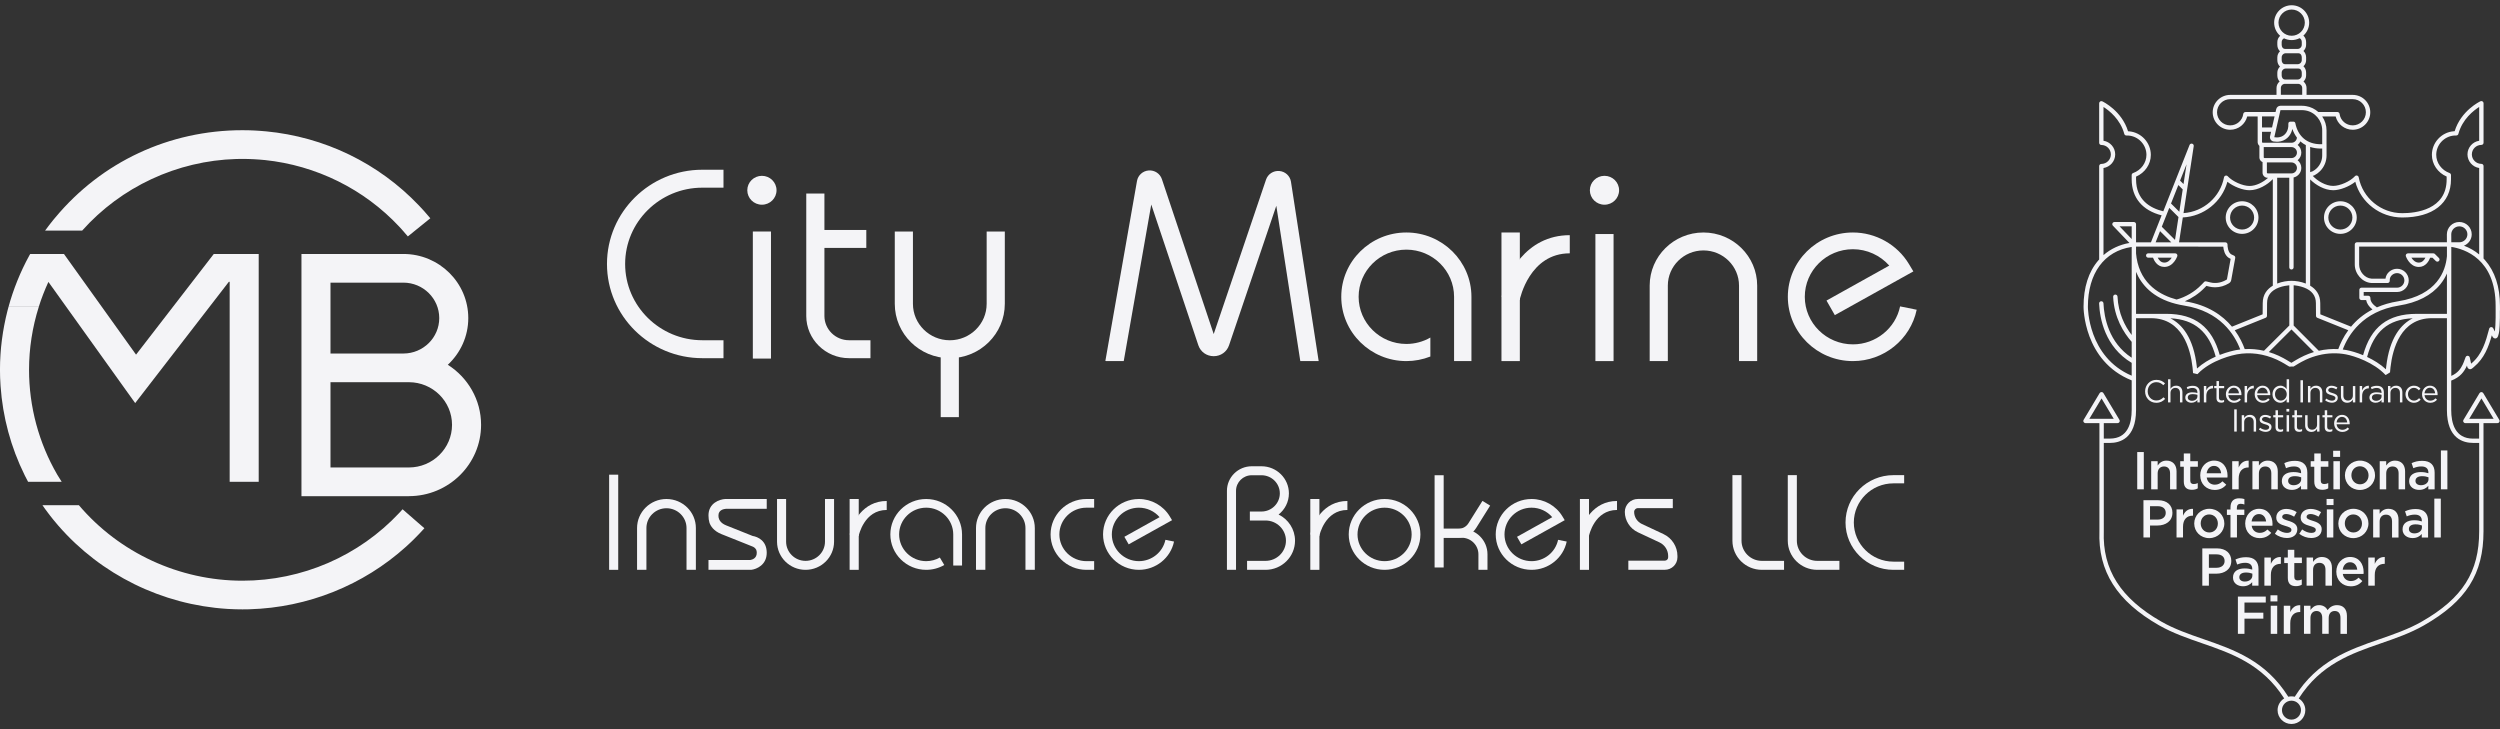 <svg width="240" height="70" viewBox="0 0 240 70" fill="none" xmlns="http://www.w3.org/2000/svg">
<rect x="0" y="0" width="240" height="70" fill="#333333" stroke="none"/>
<g clip-path="url(#clip0_3013_27)">
<path d="M73.144 19.652C73.918 19.652 74.547 19.031 74.547 18.265C74.547 17.5 73.918 16.879 73.144 16.879C72.368 16.879 71.74 17.5 71.74 18.265C71.74 19.031 72.368 19.652 73.144 19.652Z" fill="#F4F4F7"/>
<path d="M154.03 19.652C154.805 19.652 155.433 19.031 155.433 18.265C155.433 17.5 154.805 16.879 154.03 16.879C153.255 16.879 152.627 17.5 152.627 18.265C152.627 19.031 153.255 19.652 154.03 19.652Z" fill="#F4F4F7"/>
<path d="M145.904 22.319H144.141V34.665H145.904V22.319Z" fill="#F4F4F7"/>
<path d="M145.888 28.814L144.157 28.476C144.562 26.436 146.452 22.576 150.698 22.576V24.319C146.848 24.319 145.924 28.63 145.886 28.814H145.888Z" fill="#F4F4F7"/>
<path d="M69.455 34.385H67.425C62.376 34.385 58.27 30.328 58.27 25.34C58.27 20.351 62.376 16.294 67.425 16.294H69.455V18.016H67.425C63.339 18.016 60.013 21.302 60.013 25.34C60.013 29.377 63.339 32.663 67.425 32.663H69.455V34.385Z" fill="#F4F4F7"/>
<path d="M74.014 22.225H72.272V34.423H74.014V22.225Z" fill="#F4F4F7"/>
<path d="M154.902 22.467H153.159V34.665H154.902V22.467Z" fill="#F4F4F7"/>
<path d="M83.564 34.385H81.506C79.243 34.385 77.401 32.565 77.401 30.33V18.581H79.144V30.33C79.144 31.616 80.204 32.663 81.506 32.663H83.564V34.385Z" fill="#F4F4F7"/>
<path d="M83.165 22.077H78.273V23.799H83.165V22.077Z" fill="#F4F4F7"/>
<path d="M91.179 34.385C88.267 34.385 85.899 32.046 85.899 29.169V22.225H87.642V29.169C87.642 31.097 89.23 32.665 91.181 32.665C93.132 32.665 94.719 31.097 94.719 29.169V22.225H96.462V29.169C96.462 32.046 94.093 34.385 91.183 34.385H91.179Z" fill="#F4F4F7"/>
<path d="M92.051 33.524H90.308V40.045H92.051V33.524Z" fill="#F4F4F7"/>
<path d="M168.689 34.665H166.946V27.417C166.946 25.555 165.414 24.041 163.529 24.041C161.645 24.041 160.112 25.555 160.112 27.417V34.665H158.369V27.417C158.369 24.606 160.684 22.319 163.529 22.319C166.374 22.319 168.689 24.606 168.689 27.417V34.665Z" fill="#F4F4F7"/>
<path d="M177.88 34.665C174.434 34.665 171.632 31.896 171.632 28.492C171.632 25.088 174.434 22.319 177.88 22.319C180.076 22.319 182.136 23.48 183.258 25.347L183.683 26.055L176.143 30.254L175.344 28.854L181.37 25.497C180.5 24.512 179.224 23.925 177.882 23.925C175.334 23.925 173.26 25.973 173.26 28.492C173.26 31.011 175.332 33.059 177.882 33.059C180.068 33.059 181.972 31.526 182.409 29.413L184.002 29.735C183.41 32.591 180.836 34.665 177.882 34.665H177.88Z" fill="#F4F4F7"/>
<path d="M105.038 54.704H104.298C102.399 54.704 100.856 53.178 100.856 51.304C100.856 49.43 102.401 47.904 104.298 47.904H105.038V48.737H104.298C102.864 48.737 101.7 49.888 101.7 51.304C101.7 52.721 102.866 53.871 104.298 53.871H105.038V54.704Z" fill="#F4F4F7"/>
<path d="M182.799 54.704H181.77C179.232 54.704 177.17 52.664 177.17 50.159C177.17 47.654 179.234 45.614 181.77 45.614H182.799V46.402H181.77C179.673 46.402 177.967 48.088 177.967 50.159C177.967 52.231 179.673 53.917 181.77 53.917H182.799V54.704Z" fill="#F4F4F7"/>
<path d="M88.914 54.704C87.015 54.704 85.473 53.178 85.473 51.304C85.473 49.43 87.017 47.904 88.914 47.904C90.811 47.904 92.356 49.43 92.356 51.304V54.289H91.512V51.304C91.512 49.888 90.346 48.737 88.914 48.737C87.483 48.737 86.316 49.888 86.316 51.304C86.316 52.721 87.483 53.871 88.914 53.871C89.375 53.871 89.828 53.749 90.224 53.522L90.651 54.241C90.125 54.544 89.527 54.704 88.914 54.704Z" fill="#F4F4F7"/>
<path d="M126.663 47.904H125.789V54.704H126.663V47.904Z" fill="#F4F4F7"/>
<path d="M126.652 51.472L125.795 51.304C126.015 50.193 127.042 48.094 129.35 48.094V48.957C127.188 48.957 126.67 51.368 126.65 51.472H126.652Z" fill="#F4F4F7"/>
<path d="M152.544 47.904H151.671V54.704H152.544V47.904Z" fill="#F4F4F7"/>
<path d="M152.536 51.472L151.679 51.304C151.899 50.193 152.926 48.094 155.233 48.094V48.957C153.072 48.957 152.554 51.368 152.534 51.472H152.536Z" fill="#F4F4F7"/>
<path d="M82.438 47.904H81.564V54.704H82.438V47.904Z" fill="#F4F4F7"/>
<path d="M82.428 51.472L81.57 51.304C81.791 50.193 82.818 48.094 85.125 48.094V48.957C82.963 48.957 82.448 51.368 82.426 51.472H82.428Z" fill="#F4F4F7"/>
<path d="M66.804 54.704H65.906V50.693C65.906 49.644 65.042 48.791 63.981 48.791C62.919 48.791 62.056 49.644 62.056 50.693V54.704H61.158V50.693C61.158 49.154 62.424 47.904 63.981 47.904C65.538 47.904 66.804 49.154 66.804 50.693V54.704Z" fill="#F4F4F7"/>
<path d="M99.342 54.704H98.444V50.693C98.444 49.644 97.581 48.791 96.519 48.791C95.457 48.791 94.594 49.644 94.594 50.693V54.704H93.696V50.693C93.696 49.154 94.962 47.904 96.519 47.904C98.076 47.904 99.342 49.154 99.342 50.693V54.704Z" fill="#F4F4F7"/>
<path d="M77.332 54.704C75.822 54.704 74.595 53.492 74.595 51.999V47.904H75.466V51.999C75.466 53.016 76.303 53.843 77.332 53.843C78.362 53.843 79.199 53.016 79.199 51.999V47.904H80.07V51.999C80.07 53.492 78.843 54.704 77.332 54.704Z" fill="#F4F4F7"/>
<path d="M109.334 54.704C107.435 54.704 105.893 53.178 105.893 51.304C105.893 49.43 107.437 47.904 109.334 47.904C110.543 47.904 111.679 48.543 112.296 49.572L112.517 49.938L108.353 52.257L107.939 51.532L111.32 49.648C110.83 49.077 110.102 48.737 109.334 48.737C107.9 48.737 106.736 49.888 106.736 51.304C106.736 52.721 107.902 53.871 109.334 53.871C110.563 53.871 111.633 53.01 111.88 51.822L112.707 51.989C112.381 53.563 110.962 54.704 109.334 54.704Z" fill="#F4F4F7"/>
<path d="M147.03 54.704C145.132 54.704 143.589 53.178 143.589 51.304C143.589 49.43 145.134 47.904 147.03 47.904C148.239 47.904 149.376 48.543 149.992 49.572L150.213 49.938L146.05 52.257L145.635 51.532L149.016 49.648C148.527 49.077 147.799 48.737 147.03 48.737C145.597 48.737 144.432 49.888 144.432 51.304C144.432 52.721 145.599 53.871 147.03 53.871C148.26 53.871 149.329 53.01 149.576 51.822L150.403 51.989C150.077 53.563 148.658 54.704 147.03 54.704Z" fill="#F4F4F7"/>
<path d="M59.349 45.569H58.477V54.704H59.349V45.569Z" fill="#F4F4F7"/>
<path d="M159.823 54.704H156.321V53.823H159.823C159.999 53.823 160.143 53.681 160.143 53.508V53.37C160.143 52.818 159.817 52.309 159.312 52.071L157.239 51.1C156.477 50.743 155.983 49.974 155.983 49.141C155.983 48.457 156.546 47.9 157.239 47.9H160.589V48.781H157.239C157.039 48.781 156.877 48.943 156.877 49.139C156.877 49.634 157.17 50.089 157.621 50.301L159.694 51.272C160.509 51.654 161.034 52.475 161.034 53.366V53.504C161.034 54.165 160.49 54.7 159.823 54.7V54.704Z" fill="#F4F4F7"/>
<path d="M132.919 54.704C131.02 54.704 129.478 53.178 129.478 51.304C129.478 49.43 131.022 47.904 132.919 47.904C134.816 47.904 136.36 49.43 136.36 51.304C136.36 53.178 134.816 54.704 132.919 54.704ZM132.919 48.737C131.485 48.737 130.321 49.89 130.321 51.304C130.321 52.718 131.487 53.871 132.919 53.871C134.351 53.871 135.517 52.721 135.517 51.304C135.517 49.888 134.351 48.737 132.919 48.737Z" fill="#F4F4F7"/>
<path d="M138.592 45.623H137.721V54.478H138.592V45.623Z" fill="#F4F4F7"/>
<path d="M142.8 54.704H141.928V53.212C141.928 52.335 141.206 51.622 140.319 51.622H138.155V50.761H140.319C141.686 50.761 142.798 51.859 142.798 53.21V54.702L142.8 54.704Z" fill="#F4F4F7"/>
<path d="M140.01 51.624H137.996V50.763H140.01C140.404 50.763 140.762 50.565 140.97 50.233L142.315 48.086L143.055 48.539L141.71 50.687C141.342 51.272 140.708 51.624 140.01 51.624Z" fill="#F4F4F7"/>
<path d="M176.583 54.704H174.456C172.895 54.704 171.627 53.45 171.627 51.909V45.614H172.498V51.909C172.498 52.976 173.376 53.843 174.456 53.843H176.583V54.704Z" fill="#F4F4F7"/>
<path d="M171.269 54.704H169.142C167.581 54.704 166.313 53.45 166.313 51.909V45.614H167.185V51.909C167.185 52.976 168.062 53.843 169.142 53.843H171.269V54.704Z" fill="#F4F4F7"/>
<path d="M122.744 49.396C123.347 48.919 123.735 48.186 123.735 47.364C123.735 45.93 122.554 44.761 121.1 44.761H120.172C118.856 44.761 117.786 45.818 117.786 47.119V54.704H118.658V47.119C118.658 46.294 119.337 45.623 120.172 45.623H121.1C122.073 45.623 122.863 46.404 122.863 47.364C122.863 48.325 122.073 49.107 121.1 49.107H119.986V49.968H121.49C122.572 49.968 123.452 50.837 123.452 51.905C123.452 52.974 122.572 53.843 121.49 53.843H119.719V54.704H121.49C123.053 54.704 124.323 53.448 124.323 51.905C124.323 50.807 123.68 49.854 122.746 49.396H122.744Z" fill="#F4F4F7"/>
<path d="M72.26 51.454L69.708 50.435C69.15 50.213 69.015 49.858 68.982 49.664C68.976 49.606 68.972 49.546 68.972 49.476C68.972 48.945 69.508 48.861 69.682 48.847H73.606V47.902H69.641C69.079 47.93 68.014 48.295 68.014 49.476C68.014 49.744 68.048 49.974 68.105 50.171C68.216 50.493 68.505 50.974 69.261 51.276L71.7 52.249L72.304 52.493C72.304 52.493 72.496 52.581 72.596 52.774C72.628 52.856 72.65 52.95 72.65 53.07C72.65 53.609 72.203 53.731 72.039 53.757H68.014V54.702H72.124C72.636 54.642 73.606 54.231 73.606 53.07C73.606 51.909 72.761 51.538 72.258 51.452L72.26 51.454Z" fill="#F4F4F7"/>
<path d="M107.878 34.665L110.521 19.634L115.038 33.139C115.253 33.778 115.831 34.191 116.51 34.194C116.51 34.194 116.512 34.194 116.514 34.194C117.194 34.194 117.772 33.782 117.988 33.145L122.526 19.754L124.829 34.665H126.592L123.933 17.448C123.846 16.889 123.387 16.465 122.817 16.416C122.247 16.368 121.721 16.707 121.539 17.245L116.516 32.07L111.542 17.199C111.364 16.665 110.845 16.324 110.278 16.364C109.712 16.406 109.249 16.819 109.152 17.372L106.115 34.649L106.208 34.665H107.88H107.878Z" fill="#F4F4F7"/>
<path d="M135.01 22.319C131.564 22.319 128.762 25.088 128.762 28.492C128.762 31.896 131.564 34.665 135.01 34.665C135.802 34.665 136.585 34.513 137.315 34.227V32.405C136.619 32.807 135.822 33.019 135.01 33.019C132.484 33.019 130.428 30.989 130.428 28.492C130.428 25.995 132.482 23.965 135.01 23.965C137.537 23.965 139.591 25.995 139.591 28.492V34.665H141.258V28.492C141.258 25.088 138.455 22.319 135.01 22.319Z" fill="#F4F4F7"/>
<path d="M39.255 47.632H28.94V24.381H38.725C42.16 24.381 44.955 27.142 44.955 30.536C44.955 32.302 44.198 33.896 42.989 35.019C44.91 36.237 46.184 38.367 46.184 40.784C46.184 44.56 43.074 47.63 39.255 47.63V47.632ZM31.727 44.877H39.252C41.537 44.877 43.395 43.041 43.395 40.784C43.395 38.527 41.537 36.691 39.252 36.691H31.727V44.877ZM31.727 33.938H38.725C40.623 33.938 42.168 32.411 42.168 30.536C42.168 28.66 40.623 27.134 38.725 27.134H31.727V33.936V33.938Z" fill="#F4F4F7"/>
<path d="M0.013 34.757C0.017 34.635 0.025 34.511 0.031 34.389C0.025 34.511 0.017 34.633 0.013 34.757Z" fill="#F4F4F7"/>
<path d="M0 35.5C0 35.25 0.004 35.003 0.012 34.757C0.004 35.005 0 35.252 0 35.5Z" fill="#F4F4F7"/>
<path d="M20.523 24.381L13.06 34.046L6.139 24.381H2.896L2.807 24.542C1.954 26.097 1.288 27.749 0.819 29.457H3.721C3.978 28.642 4.287 27.841 4.647 27.064L12.977 38.696L21.967 27.056H22.048V46.254H24.836V24.381H20.528H20.523Z" fill="#F4F4F7"/>
<path d="M0.018 36.367C0.024 36.555 0.034 36.741 0.047 36.928C0.049 36.974 0.053 37.018 0.055 37.064C0.259 40.033 1.043 42.938 2.36 45.601C2.37 45.621 2.38 45.643 2.39 45.663C2.483 45.848 2.578 46.032 2.677 46.216C2.685 46.23 2.691 46.244 2.699 46.256H5.924C5.662 45.844 5.498 45.571 5.498 45.571C3.725 42.522 2.788 39.04 2.788 35.502C2.788 33.448 3.108 31.407 3.723 29.459H0.819C0.787 29.579 0.752 29.697 0.722 29.817C0.718 29.832 0.714 29.848 0.71 29.864C0.655 30.08 0.603 30.296 0.554 30.514C0.55 30.53 0.546 30.546 0.544 30.562C0.495 30.777 0.451 30.991 0.411 31.209C0.406 31.231 0.402 31.253 0.398 31.275C0.358 31.485 0.322 31.696 0.287 31.906C0.281 31.938 0.277 31.972 0.273 32.004C0.243 32.204 0.212 32.406 0.186 32.607C0.18 32.657 0.174 32.707 0.168 32.757C0.146 32.943 0.123 33.129 0.105 33.315C0.097 33.39 0.093 33.468 0.085 33.544C0.071 33.706 0.057 33.868 0.047 34.03C0.038 34.15 0.034 34.271 0.028 34.391C0.022 34.513 0.014 34.637 0.01 34.759C0.002 35.007 -0.002 35.254 -0.002 35.502C-0.002 35.734 0.002 35.965 0.01 36.197C0.01 36.255 0.014 36.311 0.016 36.369L0.018 36.367Z" fill="#F4F4F7"/>
<path d="M38.65 48.889C38.547 49.005 38.442 49.119 38.337 49.23C34.46 53.378 28.999 55.747 23.279 55.747C17.209 55.747 11.45 53.064 7.574 48.501H4.076C4.123 48.567 4.169 48.633 4.216 48.699V48.701C4.248 48.747 4.28 48.793 4.313 48.839C4.321 48.851 4.331 48.863 4.341 48.877C4.345 48.881 4.347 48.887 4.351 48.891L4.367 48.913C4.474 49.059 4.582 49.203 4.691 49.346C4.729 49.396 4.768 49.444 4.804 49.494C4.901 49.62 5 49.744 5.099 49.866C5.138 49.912 5.176 49.96 5.215 50.006C5.332 50.15 5.451 50.291 5.572 50.431C5.589 50.451 5.605 50.471 5.623 50.489C9.707 55.176 15.561 58.062 21.819 58.454C21.851 58.456 21.886 58.458 21.918 58.46C22.102 58.47 22.286 58.478 22.47 58.484C22.517 58.484 22.565 58.488 22.612 58.49C22.834 58.496 23.056 58.5 23.279 58.5C23.485 58.5 23.693 58.498 23.9 58.492C23.92 58.492 23.938 58.492 23.956 58.49C29.549 58.328 34.881 56.181 38.986 52.475C39.002 52.461 39.018 52.445 39.034 52.431C39.161 52.317 39.287 52.199 39.41 52.081C39.453 52.041 39.495 51.999 39.538 51.959C39.604 51.895 39.669 51.83 39.736 51.766C40.08 51.426 40.417 51.074 40.741 50.713L38.65 48.891V48.889Z" fill="#F4F4F7"/>
<path d="M40.739 20.291C40.709 20.257 40.678 20.223 40.648 20.191C40.525 20.053 40.399 19.92 40.272 19.786C40.254 19.768 40.237 19.75 40.219 19.73C36.343 15.656 31.143 13.141 25.529 12.608C25.526 12.608 25.519 12.608 25.515 12.608C25.356 12.592 25.196 12.58 25.036 12.568C24.998 12.566 24.959 12.562 24.923 12.56C24.779 12.55 24.634 12.54 24.49 12.532C24.448 12.53 24.405 12.528 24.361 12.526C24.211 12.52 24.062 12.512 23.912 12.508C23.908 12.508 23.904 12.508 23.9 12.508C23.694 12.502 23.487 12.5 23.279 12.5C23.279 12.5 23.275 12.5 23.273 12.5C16.241 12.502 9.754 15.545 5.314 20.877C5.281 20.916 5.247 20.954 5.215 20.994C5.211 20.998 5.207 21.004 5.203 21.008C5.178 21.036 5.156 21.066 5.132 21.094C5.122 21.108 5.11 21.12 5.099 21.134C5 21.256 4.901 21.38 4.804 21.506C4.79 21.526 4.774 21.544 4.76 21.564C4.756 21.57 4.75 21.576 4.746 21.582C4.727 21.606 4.709 21.63 4.691 21.652C4.582 21.796 4.475 21.939 4.368 22.085L4.351 22.107C4.347 22.111 4.345 22.117 4.341 22.121C4.337 22.127 4.333 22.131 4.329 22.137H7.888C11.628 17.942 16.997 15.427 22.689 15.263C22.697 15.263 22.707 15.263 22.715 15.263C22.903 15.257 23.091 15.255 23.279 15.255C23.467 15.255 23.647 15.257 23.831 15.263C23.926 15.265 24.023 15.271 24.118 15.275C24.203 15.279 24.288 15.281 24.371 15.285C24.506 15.293 24.64 15.301 24.775 15.311C24.816 15.313 24.858 15.317 24.899 15.319C25.064 15.331 25.228 15.347 25.394 15.363C25.4 15.363 25.406 15.363 25.412 15.363C30.342 15.874 34.946 18.142 38.335 21.767C38.406 21.843 38.474 21.919 38.545 21.995C38.751 22.223 38.956 22.457 39.154 22.697L41.311 20.954C41.123 20.729 40.931 20.507 40.737 20.289L40.739 20.291Z" fill="#F4F4F7"/>
</g>
<g clip-path="url(#clip1_3013_27)">
<path d="M206.228 24.738H206.688C206.798 25.031 207.102 25.625 207.779 25.625C208.652 25.625 209.006 24.639 209.02 24.597C209.042 24.534 209.032 24.464 208.993 24.409C208.954 24.353 208.89 24.321 208.822 24.321H206.228C206.112 24.321 206.02 24.413 206.02 24.529C206.02 24.644 206.112 24.737 206.228 24.737V24.738ZM208.486 24.738C208.352 24.951 208.119 25.209 207.779 25.209C207.44 25.209 207.246 24.947 207.142 24.738H208.487H208.486Z" fill="#F4F4F7"/>
<path d="M215.241 22.452C216.108 22.452 216.814 21.75 216.814 20.886C216.814 20.021 216.109 19.32 215.241 19.32C214.373 19.32 213.668 20.021 213.668 20.886C213.668 21.75 214.373 22.452 215.241 22.452ZM215.241 19.736C215.878 19.736 216.396 20.252 216.396 20.887C216.396 21.521 215.878 22.037 215.241 22.037C214.603 22.037 214.086 21.521 214.086 20.887C214.086 20.252 214.603 19.736 215.241 19.736Z" fill="#F4F4F7"/>
<path d="M233.752 24.384C233.712 24.344 233.66 24.323 233.608 24.323H233.605H231.16C231.092 24.323 231.029 24.356 230.99 24.411C230.951 24.466 230.94 24.536 230.963 24.6C230.978 24.642 231.331 25.628 232.204 25.628C232.881 25.628 233.185 25.034 233.295 24.741H233.52L233.84 25.059C233.881 25.1 233.934 25.12 233.987 25.12C234.04 25.12 234.094 25.1 234.134 25.059C234.175 25.018 234.196 24.965 234.196 24.912C234.196 24.86 234.175 24.805 234.134 24.766L233.753 24.386L233.752 24.384ZM232.202 25.209C231.862 25.209 231.629 24.951 231.495 24.738H232.84C232.736 24.948 232.538 25.209 232.203 25.209H232.202Z" fill="#F4F4F7"/>
<path d="M224.675 22.452C225.542 22.452 226.248 21.75 226.248 20.886C226.248 20.021 225.543 19.32 224.675 19.32C223.807 19.32 223.103 20.021 223.103 20.886C223.103 21.75 223.807 22.452 224.675 22.452ZM224.675 19.736C225.313 19.736 225.831 20.252 225.831 20.887C225.831 21.521 225.313 22.037 224.675 22.037C224.038 22.037 223.52 21.521 223.52 20.887C223.52 20.252 224.038 19.736 224.675 19.736Z" fill="#F4F4F7"/>
<path d="M239.999 29.795C239.999 29.649 239.997 29.505 239.997 29.363C239.997 29.362 239.997 29.361 239.997 29.36C239.997 27.529 239.511 26.05 238.555 24.964C238.511 24.915 238.466 24.867 238.421 24.819V15.938C238.421 15.823 238.328 15.73 238.212 15.73C237.709 15.73 237.298 15.322 237.298 14.821C237.298 14.319 237.709 13.911 238.212 13.911C238.328 13.911 238.421 13.818 238.421 13.703V9.908C238.421 9.837 238.385 9.77 238.323 9.733C238.263 9.694 238.187 9.689 238.122 9.721C238.044 9.758 236.253 10.626 235.647 12.596C235.613 12.596 235.582 12.598 235.556 12.601C234.381 12.695 233.461 13.691 233.461 14.866C233.461 15.764 234.025 16.584 234.878 16.949V17.216C234.878 20.148 231.9 20.465 230.619 20.465C228.573 20.465 226.815 19.016 226.434 17.017C226.42 16.94 226.362 16.877 226.286 16.856C226.21 16.834 226.128 16.857 226.075 16.916C225.621 17.412 224.645 17.847 223.985 17.847C223.273 17.847 222.489 17.382 222.025 16.887C222.115 16.856 222.183 16.826 222.196 16.82C222.2 16.818 222.203 16.816 222.207 16.815C222.394 16.715 222.566 16.588 222.716 16.439C223.124 16.032 223.349 15.495 223.349 14.925V13.867C223.349 13.867 223.348 13.855 223.347 13.851V12.525C223.347 12.525 223.347 12.516 223.347 12.513C223.347 12.037 223.199 11.572 222.93 11.18H224.224C224.404 11.919 225.079 12.457 225.863 12.457C226.79 12.457 227.545 11.706 227.545 10.783C227.545 9.86 226.79 9.109 225.863 9.109C225.862 9.109 225.861 9.109 225.859 9.109H221.43V8.449C221.43 8.199 221.315 7.975 221.136 7.826C221.291 7.678 221.387 7.472 221.387 7.242V6.98C221.387 6.726 221.29 6.509 221.131 6.362C221.288 6.214 221.387 6.005 221.387 5.773V5.511C221.387 5.258 221.29 5.04 221.131 4.893C221.288 4.746 221.387 4.536 221.387 4.304V4.042C221.387 3.786 221.287 3.565 221.125 3.419C221.466 3.112 221.681 2.671 221.681 2.178C221.681 1.255 220.926 0.504 219.999 0.504C219.072 0.504 218.318 1.255 218.318 2.178C218.318 2.681 218.542 3.131 218.896 3.439C218.729 3.588 218.623 3.803 218.623 4.042V4.304C218.623 4.558 218.721 4.776 218.879 4.922C218.722 5.07 218.623 5.279 218.623 5.511V5.773C218.623 6.027 218.721 6.244 218.879 6.391C218.722 6.539 218.623 6.748 218.623 6.98V7.242C218.623 7.475 218.705 7.678 218.842 7.824C218.661 7.973 218.545 8.198 218.545 8.449V9.109H214.1C213.173 9.109 212.419 9.86 212.419 10.783C212.419 11.706 213.173 12.457 214.1 12.457C214.881 12.457 215.552 11.919 215.733 11.18H216.735V13.638C216.735 13.768 216.786 13.89 216.88 13.983C216.887 13.99 216.895 13.995 216.902 14.001V15.108C216.902 15.239 216.952 15.361 217.047 15.454C217.092 15.5 217.146 15.536 217.205 15.56V16.579C217.205 16.709 217.255 16.833 217.35 16.925C217.443 17.018 217.566 17.07 217.697 17.07H217.735C217.263 17.493 216.581 17.853 215.954 17.853C215.295 17.853 214.319 17.418 213.865 16.922C213.812 16.863 213.729 16.84 213.653 16.862C213.577 16.883 213.519 16.946 213.505 17.023C213.144 18.923 211.535 20.326 209.618 20.459L210.598 14.025C210.614 13.92 210.549 13.821 210.446 13.793C210.344 13.765 210.236 13.819 210.197 13.918L207.676 20.286C206.406 19.98 205.062 19.191 205.062 17.222V16.955C205.916 16.59 206.48 15.77 206.48 14.872C206.48 13.697 205.559 12.701 204.384 12.607C204.359 12.604 204.327 12.603 204.293 12.602C203.688 10.632 201.897 9.764 201.819 9.727C201.754 9.697 201.678 9.7 201.617 9.739C201.557 9.777 201.52 9.843 201.52 9.914V13.709C201.52 13.824 201.612 13.917 201.728 13.917C202.232 13.917 202.642 14.325 202.642 14.827C202.642 15.328 202.232 15.737 201.728 15.737C201.612 15.737 201.52 15.829 201.52 15.944V24.909C201.493 24.938 201.466 24.967 201.441 24.997C200.498 26.088 200.02 27.588 200.02 29.446C200.02 29.499 200.006 34.664 204.642 36.517V39.348C204.642 39.348 204.641 39.357 204.641 39.362C204.641 40.613 204.278 42.105 202.546 42.105H202.181C202.081 42.105 202.013 42.105 201.964 42.105V40.618H203.287C203.362 40.618 203.432 40.578 203.468 40.512C203.505 40.447 203.504 40.366 203.465 40.303L201.926 37.736C201.889 37.674 201.82 37.636 201.746 37.636C201.673 37.636 201.605 37.674 201.567 37.736L200.029 40.304C199.99 40.368 199.989 40.448 200.026 40.513C200.064 40.578 200.133 40.619 200.207 40.619H201.545V50.99C201.401 54.838 203.217 57.71 207.258 60.024C208.564 60.771 209.997 61.268 211.384 61.747C214.241 62.735 217.188 63.757 219.282 67.049C218.903 67.284 218.648 67.7 218.648 68.177C218.648 68.908 219.246 69.503 219.98 69.503C220.714 69.503 221.311 68.908 221.311 68.177C221.311 67.702 221.059 67.287 220.682 67.053C222.776 63.766 225.721 62.745 228.577 61.757C229.964 61.277 231.398 60.781 232.703 60.033C236.761 57.71 238.416 55.094 238.416 51.008V40.621H239.754C239.828 40.621 239.898 40.582 239.935 40.516C239.972 40.451 239.971 40.37 239.932 40.306L238.393 37.74C238.356 37.678 238.287 37.639 238.213 37.639C238.14 37.639 238.072 37.678 238.033 37.74L236.494 40.306C236.456 40.37 236.455 40.451 236.492 40.516C236.529 40.58 236.598 40.621 236.673 40.621H237.995V42.108C237.883 42.108 237.703 42.108 237.413 42.108C235.681 42.108 235.317 40.617 235.317 39.364V36.538C236.196 36.21 236.562 35.652 236.782 35.194C236.799 35.159 236.815 35.123 236.83 35.089L236.855 35.205C236.873 35.292 236.935 35.396 237.054 35.432C237.129 35.455 237.246 35.454 237.376 35.329L237.495 35.228C238.503 34.391 238.904 33.294 239.214 32.189L239.29 32.337C239.295 32.347 239.3 32.355 239.307 32.364C239.354 32.428 239.437 32.492 239.542 32.492C239.554 32.492 239.568 32.492 239.58 32.49C239.641 32.48 239.755 32.439 239.813 32.267C239.874 32.085 239.909 31.934 239.925 31.779C239.943 31.608 239.954 31.432 239.966 31.264V31.243H239.967C239.997 30.761 239.994 30.27 239.991 29.796L239.999 29.795ZM237.046 40.203L238.217 38.25L239.388 40.203H237.046ZM223.986 18.262C224.641 18.262 225.529 17.91 226.107 17.449C226.655 19.457 228.497 20.879 230.619 20.879C233.548 20.879 235.296 19.508 235.296 17.214V16.809C235.296 16.722 235.244 16.643 235.158 16.612C234.393 16.337 233.879 15.636 233.879 14.864C233.879 13.903 234.631 13.09 235.59 13.013C235.637 13.009 235.747 13.007 235.804 13.007C235.809 13.007 235.814 13.007 235.817 13.006C235.824 13.006 235.832 13.006 235.839 13.003C235.845 13.003 235.852 13.001 235.858 12.998C235.865 12.996 235.871 12.995 235.878 12.992C235.884 12.99 235.89 12.988 235.896 12.984C235.902 12.98 235.908 12.978 235.914 12.974C235.919 12.971 235.923 12.967 235.929 12.964C235.935 12.959 235.94 12.955 235.946 12.95C235.951 12.947 235.955 12.942 235.958 12.937C235.963 12.931 235.968 12.926 235.973 12.92C235.976 12.915 235.98 12.909 235.983 12.905C235.986 12.899 235.99 12.893 235.992 12.887C235.996 12.879 235.998 12.873 236.001 12.866C236.002 12.861 236.004 12.858 236.005 12.854C236.384 11.442 237.471 10.603 238.001 10.268V13.512C237.366 13.611 236.878 14.161 236.878 14.821C236.878 15.48 237.366 16.03 238.001 16.13V24.428C237.57 24.07 237.079 23.789 236.539 23.587C236.976 23.411 237.285 22.988 237.285 22.493C237.285 21.841 236.75 21.311 236.092 21.311C235.435 21.311 234.9 21.844 234.9 22.5L234.903 23.259H226.267C226.151 23.259 226.058 23.351 226.058 23.466V25.395C226.058 26.291 226.776 27.101 227.626 27.165C227.652 27.167 227.68 27.169 227.711 27.169H229.206C229.322 27.169 229.415 27.076 229.415 26.961V26.915C229.416 26.892 229.417 26.87 229.417 26.86C229.417 26.518 229.744 26.219 230.117 26.219C230.49 26.219 230.82 26.533 230.82 26.919C230.82 27.305 230.505 27.618 230.117 27.618H226.703C226.588 27.618 226.495 27.711 226.495 27.826V28.598C226.495 28.713 226.588 28.806 226.703 28.806H227.151C227.204 29.127 227.412 29.432 227.757 29.71C226.875 30.168 226.206 30.753 225.702 31.359L222.753 30.174L222.744 29.092C222.744 28.276 222.32 27.749 221.776 27.425V17.226C222.299 17.755 223.15 18.261 223.986 18.261V18.262ZM226.858 34.098C226.245 33.844 225.677 33.687 225.282 33.611C225.156 33.587 225.03 33.569 224.904 33.554C225.436 32.148 226.819 29.883 230.285 29.335C232.071 29.052 233.419 28.36 234.285 27.277C234.555 26.942 234.755 26.594 234.905 26.255V30.13H233.477C233.477 30.13 233.474 30.13 233.472 30.13C233.462 30.13 233.452 30.13 233.443 30.13H231.989C229.234 30.13 227.599 31.392 226.857 34.098H226.858ZM231.621 30.555C230.493 31.127 229.392 32.418 229.075 35.208C229.066 35.291 229.059 35.37 229.051 35.447V35.454C228.511 34.952 227.868 34.561 227.243 34.268C227.896 31.82 229.258 30.662 231.62 30.555H231.621ZM207.968 30.13H206.527C206.517 30.13 206.507 30.13 206.498 30.13C206.496 30.13 206.495 30.13 206.493 30.13H205.06V26.1C205.556 27.283 206.618 28.592 208.876 29.169C208.881 29.17 208.885 29.171 208.89 29.172C209.14 29.236 209.402 29.291 209.681 29.335C213.131 29.879 214.521 32.121 215.065 33.55C214.931 33.567 214.798 33.586 214.665 33.611C214.456 33.651 213.836 33.782 213.093 34.072C212.349 31.383 210.718 30.129 207.967 30.129L207.968 30.13ZM212.707 34.234C212.106 34.502 211.463 34.873 210.912 35.377C210.907 35.322 210.901 35.266 210.895 35.208C210.58 32.419 209.479 31.128 208.352 30.555C210.671 30.669 212.06 31.847 212.707 34.234ZM213.434 23.679C213.46 23.974 213.562 24.493 213.955 24.751C214.017 24.792 214.08 24.822 214.142 24.85C214.083 25.142 214.024 25.488 213.966 25.824C213.908 26.165 213.847 26.52 213.789 26.804C213.785 26.825 213.784 26.827 213.758 26.843C213.332 27.102 212.877 27.206 212.406 27.151C212.277 27.135 212.146 27.101 212.007 27.065C211.934 27.047 211.862 27.028 211.79 27.012C211.786 27.012 211.781 27.012 211.778 27.011C211.77 27.011 211.763 27.009 211.756 27.009C211.749 27.009 211.743 27.009 211.735 27.009C211.728 27.009 211.722 27.009 211.715 27.01C211.708 27.01 211.702 27.012 211.695 27.014C211.688 27.015 211.682 27.017 211.676 27.02C211.67 27.022 211.664 27.024 211.659 27.027C211.653 27.029 211.646 27.033 211.64 27.036C211.635 27.04 211.629 27.042 211.624 27.046C211.618 27.05 211.612 27.055 211.607 27.059C211.603 27.064 211.598 27.069 211.593 27.074C211.589 27.077 211.586 27.08 211.583 27.083C211.534 27.145 211.475 27.202 211.413 27.262C211.379 27.296 211.345 27.328 211.313 27.362C210.697 28.004 209.818 28.522 208.953 28.755C207.444 28.354 205.517 27.334 205.112 24.754C205.09 24.618 205.074 24.479 205.062 24.34C205.062 24.337 205.061 24.333 205.06 24.329V23.674C206.389 23.676 212.113 23.678 213.434 23.678V23.679ZM206.941 23.261L207.364 22.19L208.441 23.262C207.915 23.262 207.405 23.262 206.941 23.262V23.261ZM214.536 31.704L217.499 30.509C217.578 30.478 217.628 30.402 217.63 30.318L217.639 29.094C217.639 28.393 218.02 27.893 218.772 27.607C219.154 27.462 219.544 27.408 219.775 27.387V31.249L217.342 33.673C216.729 33.533 216.109 33.478 215.495 33.513C215.305 32.987 215.004 32.344 214.536 31.704ZM219.977 25.874C220.093 25.874 220.186 25.782 220.186 25.666V17.038C220.609 16.943 220.925 16.567 220.925 16.119C220.925 15.822 220.787 15.557 220.573 15.384C220.787 15.211 220.926 14.947 220.926 14.65C220.926 14.353 220.789 14.087 220.574 13.913C220.687 13.822 220.778 13.705 220.839 13.572C220.865 13.595 220.89 13.619 220.917 13.64C221.052 13.752 221.2 13.848 221.358 13.931V27.221C220.877 27.03 220.363 26.959 219.983 26.959C219.604 26.959 219.09 27.03 218.609 27.221V17.061H219.77V25.665C219.77 25.78 219.863 25.873 219.979 25.873L219.977 25.874ZM219.682 11.879C219.694 12.051 219.678 12.217 219.638 12.37C219.579 12.595 219.464 12.792 219.301 12.936C219.142 13.079 218.932 13.171 218.681 13.191C218.648 13.193 218.615 13.194 218.581 13.194C218.501 13.194 218.418 13.187 218.332 13.173L218.925 10.573H220.987C221.049 10.573 221.106 10.575 221.159 10.58C221.215 10.585 221.273 10.593 221.333 10.604C221.788 10.681 222.19 10.923 222.476 11.263C222.76 11.601 222.931 12.037 222.931 12.508V13.846H222.798C222.129 13.846 221.588 13.655 221.185 13.321C220.755 12.966 220.474 12.447 220.352 11.823C220.335 11.738 220.26 11.679 220.175 11.679H219.863C219.764 11.679 219.683 11.758 219.683 11.858C219.683 11.865 219.683 11.872 219.684 11.879H219.682ZM218.117 12.234H217.153V11.175H218.359L218.117 12.234ZM219.982 31.629L222.139 33.795C221.822 33.89 221.508 34.008 221.198 34.15C220.937 34.269 220.534 34.487 220.419 34.561C220.367 34.594 220.283 34.645 220.192 34.698C220.115 34.744 220.039 34.79 219.973 34.831C219.906 34.79 219.829 34.744 219.752 34.698C219.662 34.644 219.577 34.593 219.526 34.561C219.411 34.486 219.008 34.268 218.747 34.15C218.438 34.009 218.125 33.891 217.808 33.796L219.981 31.63L219.982 31.629ZM220.191 31.249V27.387C220.422 27.407 220.81 27.461 221.194 27.607C221.945 27.893 222.326 28.395 222.326 29.097L222.336 30.319C222.336 30.403 222.388 30.479 222.467 30.51L225.435 31.703C224.962 32.349 224.661 32.995 224.474 33.515C223.853 33.479 223.226 33.533 222.604 33.674L220.191 31.251V31.249ZM234.9 24.64C234.772 25.983 233.993 28.327 230.22 28.924C229.447 29.046 228.774 29.249 228.183 29.508C227.874 29.3 227.539 28.985 227.557 28.607C227.559 28.551 227.539 28.496 227.499 28.454C227.459 28.413 227.405 28.389 227.348 28.389H226.914V28.033H230.118C230.735 28.033 231.239 27.533 231.239 26.917C231.239 26.302 230.736 25.802 230.118 25.802C229.551 25.802 229.066 26.226 229.007 26.752H227.717C227.698 26.752 227.679 26.752 227.66 26.749C227.019 26.701 226.478 26.081 226.478 25.393V23.673H234.906V24.606C234.903 24.617 234.901 24.626 234.9 24.637V24.64ZM222.931 14.262V14.923C222.931 15.382 222.75 15.815 222.422 16.142C222.301 16.262 222.165 16.363 222.015 16.443C221.973 16.463 221.87 16.503 221.776 16.525V14.107C222.089 14.209 222.433 14.262 222.797 14.262H222.93C222.93 14.262 222.93 14.262 222.931 14.262ZM218.735 2.175C218.735 1.481 219.303 0.916 219.999 0.916C220.696 0.916 221.263 1.481 221.263 2.175C221.263 2.868 220.696 3.433 219.999 3.433C219.303 3.433 218.735 2.868 218.735 2.175ZM219.438 5.111H220.633C220.866 5.111 220.97 5.309 220.97 5.506V5.768C220.97 5.986 220.791 6.164 220.573 6.164H219.378C219.145 6.164 219.041 5.966 219.041 5.768V5.506C219.041 5.289 219.219 5.111 219.438 5.111ZM219.041 4.3V4.038C219.041 3.879 219.135 3.743 219.27 3.681C219.491 3.788 219.737 3.849 219.999 3.849C220.261 3.849 220.529 3.783 220.757 3.667C220.902 3.725 220.97 3.881 220.97 4.039V4.301C220.97 4.518 220.791 4.696 220.573 4.696H219.378C219.145 4.696 219.041 4.498 219.041 4.301V4.3ZM219.438 6.58H220.633C220.866 6.58 220.97 6.778 220.97 6.975V7.237C220.97 7.455 220.791 7.633 220.573 7.633H219.378C219.145 7.633 219.041 7.434 219.041 7.237V6.975C219.041 6.758 219.219 6.58 219.438 6.58ZM219.359 8.049H220.615C220.833 8.049 221.012 8.227 221.012 8.444V9.104H218.962V8.444C218.962 8.227 219.141 8.049 219.359 8.049ZM215.581 10.759C215.503 10.752 215.43 10.788 215.389 10.849C215.389 10.849 215.389 10.849 215.388 10.851C215.382 10.86 215.376 10.87 215.371 10.88C215.371 10.883 215.369 10.885 215.368 10.888C215.364 10.896 215.361 10.906 215.359 10.915C215.358 10.92 215.357 10.925 215.355 10.93C215.355 10.932 215.354 10.936 215.353 10.938C215.273 11.565 214.734 12.036 214.099 12.036C213.402 12.036 212.835 11.471 212.835 10.777C212.835 10.084 213.402 9.519 214.099 9.519H225.868C226.562 9.522 227.125 10.085 227.125 10.777C227.125 11.47 226.557 12.036 225.861 12.036C225.222 12.036 224.682 11.565 224.601 10.939C224.601 10.937 224.599 10.935 224.598 10.931C224.598 10.924 224.596 10.918 224.593 10.911C224.591 10.903 224.59 10.897 224.587 10.89C224.585 10.884 224.583 10.879 224.58 10.873C224.577 10.866 224.573 10.86 224.569 10.853C224.567 10.848 224.563 10.845 224.56 10.84C224.555 10.832 224.55 10.826 224.544 10.82C224.54 10.817 224.537 10.814 224.533 10.811C224.527 10.805 224.52 10.8 224.513 10.794C224.509 10.792 224.504 10.789 224.501 10.787C224.493 10.782 224.486 10.778 224.479 10.775C224.474 10.772 224.469 10.771 224.464 10.769C224.457 10.766 224.449 10.764 224.441 10.761C224.435 10.76 224.43 10.759 224.424 10.758C224.417 10.758 224.409 10.755 224.402 10.755C224.399 10.755 224.397 10.755 224.394 10.755H222.561C222.234 10.461 221.832 10.263 221.399 10.191C221.326 10.179 221.258 10.169 221.195 10.163C221.124 10.157 221.054 10.153 220.984 10.153H218.922C218.727 10.153 218.558 10.288 218.516 10.477L218.453 10.754H215.58L215.581 10.759ZM217.176 13.684C217.167 13.675 217.154 13.657 217.154 13.632V12.65H218.023L217.925 13.08C217.9 13.192 217.922 13.309 217.986 13.405C218.05 13.5 218.151 13.565 218.263 13.583C218.372 13.601 218.478 13.609 218.581 13.609C218.625 13.609 218.671 13.608 218.715 13.604C219.044 13.579 219.345 13.455 219.58 13.245C219.8 13.049 219.961 12.783 220.041 12.476C220.05 12.442 220.058 12.408 220.066 12.375C220.172 12.686 220.32 12.965 220.504 13.208C220.489 13.484 220.262 13.705 219.983 13.705C219.98 13.705 219.977 13.705 219.974 13.705H217.228C217.204 13.705 217.185 13.693 217.176 13.684ZM217.341 15.154C217.333 15.145 217.319 15.128 217.319 15.102V14.121H219.974C219.974 14.121 219.98 14.121 219.983 14.121C220.272 14.121 220.507 14.358 220.507 14.649C220.507 14.94 220.272 15.173 219.983 15.173C219.98 15.173 219.977 15.173 219.974 15.173H217.394C217.375 15.173 217.356 15.164 217.342 15.151L217.341 15.154ZM217.695 16.646C217.671 16.646 217.653 16.634 217.643 16.625C217.633 16.615 217.621 16.598 217.621 16.573V15.592H219.973C219.973 15.592 219.979 15.594 219.982 15.594C219.985 15.594 219.988 15.594 219.991 15.594C220.276 15.598 220.507 15.833 220.507 16.12C220.507 16.407 220.27 16.648 219.979 16.648H217.696L217.695 16.646ZM213.831 17.449C214.409 17.91 215.297 18.262 215.952 18.262C216.804 18.262 217.669 17.738 218.19 17.198V27.426C217.645 27.75 217.222 28.276 217.222 29.092L217.213 30.175L214.269 31.361C213.37 30.282 211.956 29.272 209.746 28.924C209.744 28.924 209.741 28.924 209.739 28.924C210.44 28.627 211.108 28.177 211.613 27.651C211.644 27.619 211.674 27.589 211.705 27.558C211.741 27.522 211.779 27.485 211.815 27.446C211.844 27.453 211.873 27.461 211.902 27.468C212.048 27.505 212.199 27.544 212.356 27.563C212.456 27.575 212.555 27.581 212.653 27.581C213.113 27.581 213.556 27.453 213.971 27.2C214.096 27.127 214.17 27.023 214.197 26.885C214.256 26.595 214.317 26.238 214.376 25.893C214.439 25.526 214.504 25.145 214.568 24.844C214.568 24.84 214.571 24.832 214.571 24.828C214.574 24.805 214.578 24.784 214.58 24.77C214.6 24.676 214.553 24.581 214.467 24.54C214.428 24.522 214.391 24.505 214.354 24.489C214.291 24.462 214.23 24.436 214.185 24.407C213.886 24.209 213.836 23.671 213.842 23.48C213.844 23.423 213.822 23.369 213.783 23.328C213.743 23.287 213.69 23.265 213.633 23.265C213.23 23.265 211.201 23.265 209.187 23.263L209.55 20.874C211.572 20.774 213.301 19.385 213.83 17.451L213.831 17.449ZM209.907 15.774L209.618 17.671L209.286 17.34L209.907 15.773V15.774ZM209.12 17.763L209.541 18.183L209.214 20.328L208.418 19.536L209.12 17.764V17.763ZM208.25 19.956L209.135 20.837L208.801 23.031L207.532 21.768L208.25 19.956ZM201.936 16.13C202.571 16.03 203.059 15.48 203.059 14.821C203.059 14.161 202.571 13.611 201.936 13.512V10.268C202.466 10.604 203.552 11.442 203.931 12.854C203.931 12.859 203.935 12.863 203.936 12.866C203.939 12.873 203.941 12.881 203.945 12.887C203.947 12.893 203.951 12.899 203.954 12.905C203.958 12.911 203.962 12.915 203.965 12.921C203.97 12.928 203.974 12.932 203.978 12.938C203.982 12.943 203.987 12.948 203.99 12.951C203.995 12.956 204.001 12.961 204.007 12.965C204.012 12.968 204.017 12.972 204.023 12.976C204.029 12.979 204.035 12.983 204.041 12.985C204.047 12.988 204.052 12.991 204.058 12.994C204.065 12.996 204.071 12.998 204.079 13C204.085 13.001 204.091 13.003 204.097 13.004C204.104 13.006 204.112 13.007 204.12 13.007C204.124 13.007 204.128 13.008 204.133 13.008C204.191 13.008 204.3 13.01 204.347 13.014C205.306 13.092 206.058 13.905 206.058 14.865C206.058 15.637 205.544 16.339 204.779 16.613C204.693 16.643 204.641 16.723 204.641 16.81V17.216C204.641 18.99 205.688 20.212 207.516 20.673L206.492 23.262C205.863 23.262 205.353 23.262 205.06 23.262V21.522C205.06 21.406 204.967 21.314 204.851 21.314H202.989C202.905 21.314 202.829 21.363 202.797 21.44C202.764 21.517 202.78 21.605 202.838 21.665L204.424 23.323C203.467 23.495 202.622 23.892 201.936 24.491V16.131V16.13ZM204.642 21.727V22.947L203.476 21.727H204.642ZM200.438 29.449C200.438 26.232 202.004 24.106 204.642 23.706V32.16C204.001 31.323 203.354 30.091 203.281 28.476C203.276 28.362 203.179 28.273 203.062 28.278C202.948 28.283 202.858 28.38 202.863 28.496C202.954 30.497 203.871 31.944 204.642 32.818V34.343C202.432 32.889 201.994 30.462 201.932 29.117C201.928 29.003 201.831 28.913 201.714 28.919C201.599 28.924 201.51 29.021 201.515 29.136C201.581 30.608 202.077 33.3 204.642 34.835V36.067C200.431 34.269 200.438 29.5 200.438 29.449ZM200.577 40.203L201.748 38.25L202.919 40.203H200.577ZM220.895 68.174C220.895 68.676 220.484 69.084 219.981 69.084C219.478 69.084 219.067 68.676 219.067 68.174C219.067 67.673 219.478 67.264 219.981 67.264C220.484 67.264 220.895 67.673 220.895 68.174ZM237.419 42.52C237.71 42.52 237.89 42.52 238.001 42.52V51.004C238.001 54.921 236.406 57.431 232.496 59.67C231.225 60.399 229.809 60.888 228.442 61.361C225.498 62.38 222.462 63.434 220.295 66.888C220.195 66.864 220.091 66.85 219.982 66.85C219.874 66.85 219.773 66.863 219.676 66.887C217.508 63.428 214.471 62.374 211.524 61.354C210.155 60.881 208.74 60.392 207.469 59.663C203.576 57.435 201.827 54.683 201.965 50.998V42.522C202.014 42.522 202.081 42.522 202.182 42.522H202.547C203.484 42.522 205.054 42.113 205.06 39.378C205.06 39.374 205.061 39.368 205.061 39.363V30.546H206.494C206.494 30.546 206.496 30.546 206.499 30.546C209.501 30.546 210.283 33.496 210.481 35.254C210.49 35.334 210.498 35.411 210.504 35.484L210.513 35.573C210.521 35.662 210.532 35.817 210.532 35.817C210.815 35.878 210.799 35.882 210.954 35.919C212.272 34.518 214.491 34.066 214.742 34.019C216.002 33.782 217.328 33.956 218.575 34.526C218.822 34.639 219.207 34.849 219.299 34.908C219.353 34.943 219.443 34.997 219.538 35.054C219.617 35.1 219.701 35.151 219.767 35.192L220.185 35.188C220.25 35.147 220.332 35.099 220.408 35.054C220.504 34.997 220.593 34.943 220.647 34.908C220.739 34.849 221.124 34.639 221.372 34.526C221.765 34.346 222.167 34.206 222.572 34.105C222.579 34.105 222.586 34.102 222.593 34.1C223.464 33.888 224.348 33.858 225.203 34.019C226.032 34.175 227.89 34.79 229.013 36.002C229.013 36.026 229.444 35.746 229.444 35.746C229.447 35.69 229.452 35.634 229.458 35.571L229.467 35.483C229.474 35.408 229.481 35.333 229.489 35.253C229.689 33.495 230.47 30.545 233.472 30.545C233.473 30.545 233.474 30.545 233.477 30.545H234.905V36.236C234.905 36.236 234.903 36.678 234.905 36.678V39.369C234.908 42.111 236.48 42.52 237.418 42.52H237.419ZM235.32 22.5C235.32 22.075 235.667 21.729 236.095 21.729C236.522 21.729 236.87 22.072 236.87 22.494C236.87 22.916 236.522 23.259 236.095 23.259H235.325L235.321 22.5H235.32ZM239.558 31.215L239.557 31.235C239.546 31.4 239.534 31.57 239.517 31.736C239.513 31.765 239.51 31.795 239.505 31.825L239.348 31.517C239.348 31.517 239.346 31.515 239.346 31.513C239.342 31.505 239.337 31.499 239.333 31.493C239.33 31.489 239.326 31.483 239.323 31.478C239.318 31.473 239.313 31.468 239.308 31.463C239.303 31.459 239.298 31.454 239.294 31.45C239.289 31.445 239.283 31.443 239.277 31.438C239.271 31.434 239.266 31.431 239.26 31.427C239.254 31.424 239.248 31.422 239.242 31.419C239.234 31.416 239.228 31.413 239.221 31.412C239.219 31.412 239.218 31.41 239.215 31.409C239.21 31.408 239.206 31.408 239.202 31.407C239.195 31.406 239.189 31.404 239.181 31.403C239.174 31.402 239.167 31.403 239.161 31.403C239.155 31.403 239.148 31.403 239.142 31.403C239.134 31.403 239.127 31.406 239.121 31.407C239.115 31.408 239.109 31.409 239.102 31.412C239.094 31.414 239.088 31.416 239.081 31.42C239.078 31.421 239.073 31.422 239.069 31.425C239.068 31.425 239.065 31.427 239.064 31.428C239.058 31.432 239.052 31.436 239.046 31.439C239.04 31.443 239.035 31.447 239.029 31.451C239.024 31.455 239.02 31.46 239.016 31.465C239.011 31.469 239.006 31.474 239.002 31.48C238.998 31.485 238.994 31.491 238.991 31.496C238.987 31.502 238.982 31.508 238.98 31.514C238.977 31.519 238.975 31.525 238.973 31.531C238.97 31.538 238.967 31.545 238.964 31.552C238.964 31.553 238.963 31.556 238.962 31.557C238.637 32.77 238.3 34.024 237.234 34.907L237.227 34.913L237.097 34.318C237.077 34.229 237.001 34.163 236.911 34.156C236.82 34.149 236.735 34.2 236.7 34.284C236.671 34.355 236.642 34.435 236.611 34.519C236.557 34.669 236.496 34.84 236.413 35.01C236.23 35.391 235.956 35.809 235.325 36.085V23.702C236.574 23.897 239.58 24.838 239.58 29.36C239.58 29.362 239.58 29.363 239.58 29.366C239.58 29.506 239.58 29.649 239.581 29.794C239.583 30.261 239.587 30.744 239.558 31.212V31.215Z" fill="#F4F4F7"/>
<path d="M205.174 43.397H205.805V46.975H205.174V43.397Z" fill="#F4F4F7"/>
<path d="M206.514 44.275H207.135V44.69C207.31 44.44 207.561 44.22 207.983 44.22C208.594 44.22 208.948 44.629 208.948 45.252V46.975H208.327V45.441C208.327 45.022 208.117 44.781 207.746 44.781C207.376 44.781 207.135 45.031 207.135 45.451V46.974H206.514V44.275Z" fill="#F4F4F7"/>
<path d="M209.645 46.228V44.808H209.301V44.276H209.645V43.535H210.266V44.276H210.996V44.808H210.266V46.131C210.266 46.371 210.39 46.469 210.6 46.469C210.738 46.469 210.862 46.439 210.985 46.376V46.882C210.83 46.969 210.661 47.02 210.425 47.02C209.967 47.02 209.645 46.821 209.645 46.228Z" fill="#F4F4F7"/>
<path d="M211.222 45.635V45.625C211.222 44.853 211.771 44.219 212.546 44.219C213.408 44.219 213.845 44.893 213.845 45.671C213.845 45.727 213.84 45.784 213.835 45.845H211.843C211.91 46.285 212.224 46.53 212.623 46.53C212.926 46.53 213.141 46.417 213.357 46.208L213.722 46.53C213.464 46.837 213.111 47.036 212.612 47.036C211.826 47.036 211.222 46.469 211.222 45.636V45.635ZM213.229 45.436C213.188 45.037 212.951 44.726 212.541 44.726C212.161 44.726 211.894 45.017 211.837 45.436H213.228H213.229Z" fill="#F4F4F7"/>
<path d="M214.291 44.275H214.913V44.883C215.082 44.48 215.396 44.203 215.872 44.224V44.877H215.836C215.292 44.877 214.913 45.23 214.913 45.946V46.974H214.291V44.275Z" fill="#F4F4F7"/>
<path d="M216.232 44.275H216.854V44.69C217.029 44.44 217.28 44.22 217.701 44.22C218.312 44.22 218.667 44.629 218.667 45.252V46.975H218.046V45.441C218.046 45.022 217.835 44.781 217.465 44.781C217.094 44.781 216.854 45.031 216.854 45.451V46.974H216.232V44.275Z" fill="#F4F4F7"/>
<path d="M219.056 46.197V46.188C219.056 45.605 219.512 45.319 220.175 45.319C220.478 45.319 220.694 45.364 220.904 45.431V45.365C220.904 44.982 220.667 44.778 220.231 44.778C219.928 44.778 219.703 44.844 219.456 44.946L219.292 44.46C219.59 44.327 219.883 44.24 220.313 44.24C220.719 44.24 221.022 44.347 221.212 44.542C221.412 44.737 221.504 45.023 221.504 45.375V46.975H220.898V46.637C220.713 46.857 220.431 47.03 220.015 47.03C219.507 47.03 219.056 46.739 219.056 46.197ZM220.913 46.004V45.82C220.754 45.758 220.544 45.713 220.298 45.713C219.897 45.713 219.662 45.881 219.662 46.162V46.172C219.662 46.433 219.892 46.581 220.19 46.581C220.601 46.581 220.915 46.345 220.915 46.002L220.913 46.004Z" fill="#F4F4F7"/>
<path d="M222.171 46.228V44.808H221.827V44.276H222.171V43.535H222.793V44.276H223.522V44.808H222.793V46.131C222.793 46.371 222.916 46.469 223.126 46.469C223.265 46.469 223.388 46.439 223.511 46.376V46.882C223.357 46.969 223.188 47.02 222.951 47.02C222.493 47.02 222.171 46.821 222.171 46.228Z" fill="#F4F4F7"/>
<path d="M223.983 43.274H224.651V43.862H223.983V43.274ZM224.009 44.275H224.63V46.974H224.009V44.275Z" fill="#F4F4F7"/>
<path d="M225.113 45.641V45.631C225.113 44.859 225.729 44.22 226.561 44.22C227.392 44.22 228.003 44.849 228.003 45.62V45.63C228.003 46.397 227.387 47.036 226.551 47.036C225.714 47.036 225.113 46.407 225.113 45.641ZM227.381 45.641V45.631C227.381 45.155 227.037 44.762 226.55 44.762C226.062 44.762 225.734 45.15 225.734 45.62V45.63C225.734 46.1 226.078 46.494 226.561 46.494C227.043 46.494 227.381 46.106 227.381 45.641Z" fill="#F4F4F7"/>
<path d="M228.454 44.275H229.076V44.69C229.251 44.44 229.502 44.22 229.923 44.22C230.534 44.22 230.889 44.629 230.889 45.252V46.975H230.267V45.441C230.267 45.022 230.057 44.781 229.687 44.781C229.316 44.781 229.076 45.031 229.076 45.451V46.974H228.454V44.275Z" fill="#F4F4F7"/>
<path d="M231.277 46.197V46.188C231.277 45.605 231.735 45.319 232.396 45.319C232.699 45.319 232.914 45.364 233.125 45.431V45.365C233.125 44.982 232.889 44.778 232.453 44.778C232.15 44.778 231.924 44.844 231.678 44.946L231.514 44.46C231.812 44.327 232.104 44.24 232.535 44.24C232.941 44.24 233.244 44.347 233.433 44.542C233.634 44.737 233.725 45.023 233.725 45.375V46.975H233.119V46.637C232.935 46.857 232.652 47.03 232.237 47.03C231.729 47.03 231.277 46.739 231.277 46.197ZM233.136 46.004V45.82C232.977 45.758 232.767 45.713 232.521 45.713C232.12 45.713 231.885 45.881 231.885 46.162V46.172C231.885 46.433 232.115 46.581 232.413 46.581C232.824 46.581 233.138 46.345 233.138 46.002L233.136 46.004Z" fill="#F4F4F7"/>
<path d="M234.327 43.243H234.949V46.974H234.327V43.243Z" fill="#F4F4F7"/>
<path d="M205.771 48.022H207.188C208.029 48.022 208.553 48.498 208.553 49.218V49.227C208.553 50.03 207.906 50.449 207.115 50.449H206.402V51.599H205.771V48.02V48.022ZM207.136 49.882C207.614 49.882 207.911 49.617 207.911 49.243V49.233C207.911 48.814 207.608 48.594 207.136 48.594H206.402V49.882H207.136Z" fill="#F4F4F7"/>
<path d="M208.947 48.9H209.569V49.509C209.738 49.105 210.052 48.828 210.529 48.849V49.503H210.492C209.948 49.503 209.569 49.855 209.569 50.571V51.599H208.947V48.9Z" fill="#F4F4F7"/>
<path d="M210.646 50.265V50.255C210.646 49.483 211.262 48.844 212.094 48.844C212.926 48.844 213.536 49.473 213.536 50.244V50.254C213.536 51.021 212.921 51.66 212.084 51.66C211.248 51.66 210.646 51.032 210.646 50.265ZM212.915 50.265V50.255C212.915 49.779 212.571 49.386 212.083 49.386C211.595 49.386 211.267 49.774 211.267 50.244V50.254C211.267 50.724 211.611 51.118 212.094 51.118C212.577 51.118 212.915 50.73 212.915 50.265Z" fill="#F4F4F7"/>
<path d="M214.127 49.432H213.783V48.916H214.127V48.717C214.127 48.42 214.204 48.195 214.348 48.052C214.492 47.909 214.692 47.837 214.959 47.837C215.175 47.837 215.323 47.868 215.462 47.909V48.431C215.339 48.39 215.232 48.364 215.098 48.364C214.861 48.364 214.738 48.492 214.738 48.773V48.921H215.456V49.432H214.748V51.599H214.126V49.432H214.127Z" fill="#F4F4F7"/>
<path d="M215.539 50.26V50.25C215.539 49.478 216.088 48.844 216.863 48.844C217.725 48.844 218.162 49.518 218.162 50.296C218.162 50.352 218.157 50.409 218.152 50.47H216.161C216.227 50.91 216.541 51.155 216.941 51.155C217.244 51.155 217.458 51.042 217.674 50.833L218.039 51.155C217.782 51.462 217.428 51.661 216.93 51.661C216.144 51.661 215.539 51.094 215.539 50.261V50.26ZM217.545 50.06C217.504 49.661 217.268 49.35 216.857 49.35C216.477 49.35 216.21 49.641 216.153 50.06H217.544H217.545Z" fill="#F4F4F7"/>
<path d="M218.388 51.247L218.666 50.827C218.964 51.047 219.276 51.159 219.554 51.159C219.832 51.159 219.975 51.046 219.975 50.868V50.858C219.975 50.649 219.688 50.577 219.369 50.48C218.969 50.367 218.522 50.203 218.522 49.688V49.678C218.522 49.167 218.948 48.855 219.486 48.855C219.826 48.855 220.195 48.972 220.482 49.161L220.236 49.601C219.974 49.443 219.696 49.345 219.471 49.345C219.229 49.345 219.09 49.458 219.09 49.611V49.62C219.09 49.82 219.383 49.902 219.701 50.004C220.096 50.126 220.543 50.306 220.543 50.791V50.801C220.543 51.368 220.101 51.649 219.537 51.649C219.152 51.649 218.726 51.511 218.387 51.245L218.388 51.247Z" fill="#F4F4F7"/>
<path d="M220.729 51.247L221.006 50.827C221.305 51.047 221.617 51.159 221.895 51.159C222.172 51.159 222.316 51.046 222.316 50.868V50.858C222.316 50.649 222.029 50.577 221.71 50.48C221.309 50.367 220.863 50.203 220.863 49.688V49.678C220.863 49.167 221.289 48.855 221.827 48.855C222.166 48.855 222.536 48.972 222.823 49.161L222.577 49.601C222.315 49.443 222.037 49.345 221.812 49.345C221.57 49.345 221.431 49.458 221.431 49.611V49.62C221.431 49.82 221.723 49.902 222.042 50.004C222.437 50.126 222.883 50.306 222.883 50.791V50.801C222.883 51.368 222.442 51.649 221.878 51.649C221.493 51.649 221.067 51.511 220.728 51.245L220.729 51.247Z" fill="#F4F4F7"/>
<path d="M223.352 47.899H224.019V48.487H223.352V47.899ZM223.377 48.9H223.999V51.599H223.377V48.9Z" fill="#F4F4F7"/>
<path d="M224.481 50.265V50.255C224.481 49.483 225.097 48.844 225.929 48.844C226.76 48.844 227.371 49.472 227.371 50.244V50.254C227.371 51.021 226.756 51.66 225.919 51.66C225.083 51.66 224.481 51.032 224.481 50.265ZM226.75 50.265V50.255C226.75 49.779 226.406 49.386 225.918 49.386C225.43 49.386 225.102 49.774 225.102 50.244V50.254C225.102 50.724 225.446 51.118 225.929 51.118C226.412 51.118 226.75 50.73 226.75 50.265Z" fill="#F4F4F7"/>
<path d="M227.823 48.9H228.445V49.315C228.62 49.065 228.871 48.845 229.292 48.845C229.903 48.845 230.258 49.254 230.258 49.878V51.6H229.636V50.066C229.636 49.647 229.426 49.406 229.056 49.406C228.685 49.406 228.445 49.656 228.445 50.076V51.599H227.823V48.9Z" fill="#F4F4F7"/>
<path d="M230.646 50.822V50.813C230.646 50.23 231.104 49.944 231.765 49.944C232.068 49.944 232.283 49.989 232.495 50.057V49.991C232.495 49.607 232.258 49.403 231.822 49.403C231.519 49.403 231.293 49.469 231.047 49.571L230.883 49.086C231.181 48.952 231.473 48.866 231.904 48.866C232.31 48.866 232.613 48.973 232.802 49.167C233.003 49.362 233.095 49.648 233.095 50V51.6H232.489V51.262C232.304 51.482 232.021 51.655 231.606 51.655C231.098 51.655 230.646 51.364 230.646 50.822ZM232.505 50.628V50.444C232.346 50.383 232.136 50.337 231.89 50.337C231.489 50.337 231.254 50.505 231.254 50.786V50.796C231.254 51.057 231.484 51.205 231.782 51.205C232.193 51.205 232.507 50.969 232.507 50.627L232.505 50.628Z" fill="#F4F4F7"/>
<path d="M233.695 47.868H234.317V51.599H233.695V47.868Z" fill="#F4F4F7"/>
<path d="M211.422 52.646H212.839C213.68 52.646 214.204 53.122 214.204 53.842V53.851C214.204 54.654 213.557 55.073 212.767 55.073H212.053V56.223H211.422V52.645V52.646ZM212.787 54.507C213.265 54.507 213.562 54.241 213.562 53.867V53.858C213.562 53.438 213.259 53.218 212.787 53.218H212.053V54.507H212.787Z" fill="#F4F4F7"/>
<path d="M214.368 55.448V55.438C214.368 54.855 214.824 54.569 215.487 54.569C215.79 54.569 216.006 54.615 216.216 54.682V54.616C216.216 54.233 215.98 54.028 215.544 54.028C215.241 54.028 215.015 54.094 214.769 54.196L214.605 53.711C214.903 53.577 215.195 53.491 215.626 53.491C216.032 53.491 216.335 53.598 216.524 53.792C216.724 53.987 216.816 54.273 216.816 54.626V56.225H216.21V55.888C216.026 56.108 215.743 56.281 215.328 56.281C214.82 56.281 214.368 55.99 214.368 55.448ZM216.226 55.253V55.069C216.067 55.008 215.857 54.962 215.61 54.962C215.21 54.962 214.974 55.13 214.974 55.412V55.421C214.974 55.682 215.205 55.83 215.503 55.83C215.913 55.83 216.227 55.594 216.227 55.252L216.226 55.253Z" fill="#F4F4F7"/>
<path d="M217.381 53.526H218.003V54.134C218.172 53.73 218.485 53.453 218.962 53.474V54.128H218.926C218.382 54.128 218.003 54.48 218.003 55.196V56.224H217.381V53.526Z" fill="#F4F4F7"/>
<path d="M219.63 55.478V54.057H219.286V53.526H219.63V52.784H220.252V53.526H220.981V54.057H220.252V55.38C220.252 55.621 220.375 55.718 220.585 55.718C220.724 55.718 220.847 55.688 220.97 55.626V56.132C220.816 56.218 220.647 56.27 220.41 56.27C219.952 56.27 219.63 56.07 219.63 55.478Z" fill="#F4F4F7"/>
<path d="M221.433 53.526H222.054V53.94C222.229 53.69 222.48 53.47 222.902 53.47C223.512 53.47 223.867 53.879 223.867 54.503V56.225H223.246V54.692C223.246 54.272 223.036 54.032 222.665 54.032C222.294 54.032 222.054 54.282 222.054 54.701V56.224H221.433V53.526Z" fill="#F4F4F7"/>
<path d="M224.286 54.885V54.875C224.286 54.104 224.835 53.469 225.61 53.469C226.472 53.469 226.909 54.143 226.909 54.921C226.909 54.978 226.904 55.034 226.9 55.095H224.908C224.974 55.535 225.288 55.781 225.688 55.781C225.991 55.781 226.205 55.668 226.422 55.458L226.786 55.781C226.529 56.087 226.175 56.287 225.677 56.287C224.891 56.287 224.286 55.719 224.286 54.886V54.885ZM226.294 54.685C226.253 54.286 226.016 53.975 225.606 53.975C225.225 53.975 224.958 54.266 224.902 54.685H226.292H226.294Z" fill="#F4F4F7"/>
<path d="M227.355 53.526H227.977V54.134C228.146 53.73 228.46 53.453 228.937 53.474V54.128H228.901C228.356 54.128 227.977 54.48 227.977 55.196V56.224H227.355V53.526Z" fill="#F4F4F7"/>
<path d="M214.838 57.271H217.513V57.843H215.469V58.819H217.281V59.391H215.469V60.848H214.838V57.27V57.271Z" fill="#F4F4F7"/>
<path d="M217.965 57.148H218.632V57.736H217.965V57.148ZM217.99 58.151H218.612V60.849H217.99V58.151Z" fill="#F4F4F7"/>
<path d="M219.243 58.151H219.865V58.759C220.034 58.355 220.348 58.079 220.824 58.099V58.753H220.788C220.244 58.753 219.865 59.105 219.865 59.822V60.849H219.243V58.151Z" fill="#F4F4F7"/>
<path d="M221.183 58.151H221.805V58.559C221.98 58.319 222.215 58.094 222.631 58.094C223.021 58.094 223.299 58.283 223.443 58.57C223.659 58.284 223.946 58.094 224.356 58.094C224.947 58.094 225.306 58.467 225.306 59.127V60.849H224.685V59.316C224.685 58.886 224.484 58.656 224.135 58.656C223.787 58.656 223.555 58.891 223.555 59.325V60.848H222.933V59.31C222.933 58.89 222.728 58.656 222.384 58.656C222.04 58.656 221.803 58.912 221.803 59.325V60.848H221.182V58.15L221.183 58.151Z" fill="#F4F4F7"/>
<path d="M205.929 37.573V37.567C205.929 36.965 206.382 36.466 207.011 36.466C207.398 36.466 207.631 36.603 207.845 36.804L207.679 36.98C207.499 36.81 207.298 36.688 207.007 36.688C206.534 36.688 206.179 37.072 206.179 37.562V37.568C206.179 38.061 206.536 38.448 207.007 38.448C207.3 38.448 207.492 38.335 207.697 38.14L207.857 38.295C207.633 38.52 207.39 38.669 207.001 38.669C206.384 38.669 205.928 38.186 205.928 37.574L205.929 37.573Z" fill="#F4F4F7"/>
<path d="M208.132 36.41H208.367V37.332C208.471 37.162 208.636 37.025 208.908 37.025C209.289 37.025 209.513 37.281 209.513 37.655V38.632H209.277V37.712C209.277 37.42 209.118 37.237 208.84 37.237C208.563 37.237 208.367 37.436 208.367 37.73V38.631H208.132V36.409V36.41Z" fill="#F4F4F7"/>
<path d="M209.788 38.175V38.169C209.788 37.837 210.063 37.661 210.463 37.661C210.664 37.661 210.808 37.688 210.948 37.728V37.673C210.948 37.39 210.774 37.243 210.477 37.243C210.291 37.243 210.144 37.293 209.998 37.359L209.928 37.168C210.102 37.088 210.273 37.037 210.503 37.037C210.732 37.037 210.897 37.094 211.013 37.21C211.121 37.317 211.175 37.468 211.175 37.669V38.631H210.949V38.394C210.839 38.537 210.656 38.664 210.378 38.664C210.085 38.664 209.788 38.497 209.788 38.174V38.175ZM210.953 38.054V37.901C210.837 37.867 210.681 37.834 210.488 37.834C210.191 37.834 210.027 37.961 210.027 38.159V38.165C210.027 38.364 210.211 38.479 210.424 38.479C210.714 38.479 210.953 38.302 210.953 38.054Z" fill="#F4F4F7"/>
<path d="M211.569 37.058H211.805V37.469C211.921 37.207 212.15 37.019 212.449 37.031V37.283H212.431C212.086 37.283 211.805 37.529 211.805 38.004V38.63H211.569V37.057V37.058Z" fill="#F4F4F7"/>
<path d="M212.783 38.215V37.265H212.563V37.058H212.783V36.584H213.019V37.058H213.52V37.265H213.019V38.185C213.019 38.376 213.126 38.447 213.284 38.447C213.364 38.447 213.43 38.431 213.513 38.391V38.592C213.431 38.634 213.342 38.659 213.23 38.659C212.976 38.659 212.783 38.534 212.783 38.215Z" fill="#F4F4F7"/>
<path d="M213.685 37.849V37.843C213.685 37.39 214.006 37.025 214.443 37.025C214.91 37.025 215.179 37.396 215.179 37.855C215.179 37.885 215.179 37.903 215.175 37.931H213.922C213.956 38.271 214.198 38.463 214.479 38.463C214.696 38.463 214.848 38.376 214.977 38.241L215.125 38.372C214.965 38.549 214.773 38.668 214.474 38.668C214.041 38.668 213.686 38.336 213.686 37.849H213.685ZM214.94 37.758C214.916 37.472 214.75 37.222 214.435 37.222C214.16 37.222 213.953 37.45 213.922 37.758H214.94Z" fill="#F4F4F7"/>
<path d="M215.484 37.058H215.72V37.469C215.836 37.207 216.065 37.019 216.364 37.031V37.283H216.346C216.001 37.283 215.72 37.529 215.72 38.004V38.63H215.484V37.057V37.058Z" fill="#F4F4F7"/>
<path d="M216.45 37.849V37.843C216.45 37.39 216.771 37.025 217.208 37.025C217.675 37.025 217.945 37.396 217.945 37.855C217.945 37.885 217.945 37.903 217.941 37.931H216.688C216.722 38.271 216.963 38.463 217.244 38.463C217.462 38.463 217.614 38.376 217.743 38.241L217.89 38.372C217.731 38.549 217.539 38.668 217.24 38.668C216.806 38.668 216.451 38.336 216.451 37.849H216.45ZM217.706 37.758C217.681 37.472 217.516 37.222 217.201 37.222C216.926 37.222 216.718 37.45 216.688 37.758H217.706Z" fill="#F4F4F7"/>
<path d="M218.158 37.849V37.843C218.158 37.329 218.534 37.025 218.913 37.025C219.206 37.025 219.395 37.183 219.517 37.359V36.409H219.753V38.631H219.517V38.315C219.389 38.503 219.202 38.664 218.913 38.664C218.534 38.664 218.158 38.366 218.158 37.849ZM219.527 37.847V37.841C219.527 37.479 219.249 37.235 218.956 37.235C218.663 37.235 218.4 37.46 218.4 37.841V37.847C218.4 38.218 218.659 38.455 218.956 38.455C219.253 38.455 219.527 38.209 219.527 37.847Z" fill="#F4F4F7"/>
<path d="M220.844 36.502H221.085V38.632H220.844V36.502Z" fill="#F4F4F7"/>
<path d="M221.564 37.058H221.8V37.332C221.904 37.162 222.069 37.025 222.341 37.025C222.722 37.025 222.945 37.281 222.945 37.654V38.632H222.71V37.712C222.71 37.42 222.551 37.237 222.273 37.237C221.995 37.237 221.8 37.436 221.8 37.73V38.63H221.564V37.057V37.058Z" fill="#F4F4F7"/>
<path d="M223.209 38.431L223.328 38.264C223.5 38.391 223.689 38.465 223.875 38.465C224.061 38.465 224.202 38.367 224.202 38.215V38.209C224.202 38.05 224.017 37.99 223.808 37.932C223.56 37.862 223.285 37.777 223.285 37.487V37.481C223.285 37.211 223.511 37.031 223.823 37.031C224.015 37.031 224.23 37.098 224.392 37.204L224.285 37.38C224.138 37.287 223.969 37.228 223.817 37.228C223.631 37.228 223.512 37.325 223.512 37.456V37.462C223.512 37.611 223.708 37.669 223.919 37.733C224.164 37.806 224.426 37.9 224.426 38.184V38.19C224.426 38.488 224.178 38.661 223.863 38.661C223.638 38.661 223.386 38.573 223.209 38.43V38.431Z" fill="#F4F4F7"/>
<path d="M224.73 38.036V37.058H224.966V37.978C224.966 38.27 225.125 38.453 225.403 38.453C225.68 38.453 225.876 38.254 225.876 37.96V37.06H226.108V38.633H225.876V38.359C225.769 38.53 225.607 38.667 225.335 38.667C224.954 38.667 224.73 38.411 224.73 38.037V38.036Z" fill="#F4F4F7"/>
<path d="M226.53 37.058H226.766V37.469C226.882 37.207 227.111 37.019 227.41 37.031V37.283H227.392C227.047 37.283 226.766 37.529 226.766 38.004V38.63H226.53V37.057V37.058Z" fill="#F4F4F7"/>
<path d="M227.465 38.175V38.169C227.465 37.837 227.74 37.661 228.14 37.661C228.341 37.661 228.485 37.688 228.625 37.728V37.673C228.625 37.39 228.451 37.243 228.154 37.243C227.968 37.243 227.821 37.293 227.675 37.359L227.605 37.168C227.779 37.088 227.95 37.037 228.179 37.037C228.409 37.037 228.574 37.094 228.69 37.21C228.797 37.317 228.852 37.468 228.852 37.669V38.631H228.626V38.394C228.516 38.537 228.333 38.664 228.055 38.664C227.762 38.664 227.465 38.497 227.465 38.174V38.175ZM228.63 38.054V37.901C228.514 37.867 228.358 37.834 228.165 37.834C227.868 37.834 227.704 37.961 227.704 38.159V38.165C227.704 38.364 227.887 38.479 228.101 38.479C228.391 38.479 228.63 38.302 228.63 38.054Z" fill="#F4F4F7"/>
<path d="M229.247 37.058H229.482V37.332C229.586 37.162 229.752 37.025 230.023 37.025C230.406 37.025 230.628 37.281 230.628 37.654V38.632H230.393V37.712C230.393 37.42 230.233 37.237 229.956 37.237C229.678 37.237 229.482 37.436 229.482 37.73V38.63H229.247V37.057V37.058Z" fill="#F4F4F7"/>
<path d="M230.925 37.853V37.847C230.925 37.402 231.274 37.026 231.735 37.026C232.034 37.026 232.221 37.151 232.367 37.306L232.212 37.471C232.086 37.34 231.946 37.234 231.732 37.234C231.411 37.234 231.167 37.504 231.167 37.842V37.848C231.167 38.189 231.419 38.46 231.748 38.46C231.95 38.46 232.105 38.359 232.231 38.225L232.381 38.365C232.221 38.542 232.032 38.669 231.736 38.669C231.275 38.669 230.926 38.295 230.926 37.854L230.925 37.853Z" fill="#F4F4F7"/>
<path d="M232.517 37.849V37.843C232.517 37.39 232.838 37.025 233.275 37.025C233.742 37.025 234.011 37.396 234.011 37.855C234.011 37.885 234.011 37.903 234.007 37.931H232.754C232.788 38.271 233.03 38.463 233.311 38.463C233.528 38.463 233.68 38.376 233.809 38.241L233.955 38.372C233.796 38.549 233.604 38.668 233.305 38.668C232.871 38.668 232.517 38.336 232.517 37.849ZM233.772 37.758C233.748 37.472 233.582 37.222 233.267 37.222C232.992 37.222 232.785 37.45 232.754 37.758H233.772Z" fill="#F4F4F7"/>
<path d="M214.485 39.301H214.727V41.431H214.485V39.301Z" fill="#F4F4F7"/>
<path d="M215.206 39.858H215.441V40.132C215.545 39.961 215.711 39.824 215.982 39.824C216.364 39.824 216.587 40.08 216.587 40.454V41.431H216.352V40.512C216.352 40.22 216.192 40.037 215.915 40.037C215.637 40.037 215.441 40.235 215.441 40.53V41.43H215.206V39.857V39.858Z" fill="#F4F4F7"/>
<path d="M216.85 41.23L216.969 41.063C217.141 41.191 217.33 41.264 217.516 41.264C217.702 41.264 217.843 41.167 217.843 41.014V41.008C217.843 40.849 217.657 40.789 217.448 40.732C217.201 40.662 216.926 40.577 216.926 40.287V40.281C216.926 40.011 217.151 39.83 217.464 39.83C217.656 39.83 217.871 39.898 218.033 40.003L217.925 40.18C217.779 40.086 217.61 40.027 217.458 40.027C217.272 40.027 217.153 40.125 217.153 40.256V40.262C217.153 40.411 217.348 40.468 217.559 40.532C217.804 40.605 218.066 40.699 218.066 40.983V40.989C218.066 41.287 217.819 41.46 217.504 41.46C217.278 41.46 217.027 41.372 216.85 41.229V41.23Z" fill="#F4F4F7"/>
<path d="M218.448 41.014V40.065H218.229V39.858H218.448V39.383H218.684V39.858H219.185V40.065H218.684V40.984C218.684 41.175 218.791 41.246 218.949 41.246C219.029 41.246 219.095 41.23 219.179 41.191V41.392C219.096 41.434 219.007 41.459 218.895 41.459C218.641 41.459 218.448 41.334 218.448 41.014Z" fill="#F4F4F7"/>
<path d="M219.499 39.256H219.768V39.514H219.499V39.256ZM219.515 39.858H219.75V41.431H219.515V39.858Z" fill="#F4F4F7"/>
<path d="M220.271 41.014V40.065H220.052V39.858H220.271V39.383H220.507V39.858H221.008V40.065H220.507V40.984C220.507 41.175 220.614 41.246 220.772 41.246C220.852 41.246 220.918 41.23 221.002 41.191V41.392C220.92 41.434 220.83 41.459 220.718 41.459C220.465 41.459 220.271 41.334 220.271 41.014Z" fill="#F4F4F7"/>
<path d="M221.293 40.835V39.858H221.528V40.777C221.528 41.069 221.688 41.252 221.965 41.252C222.243 41.252 222.439 41.054 222.439 40.759V39.859H222.67V41.432H222.439V41.158C222.331 41.329 222.169 41.466 221.898 41.466C221.516 41.466 221.293 41.21 221.293 40.836V40.835Z" fill="#F4F4F7"/>
<path d="M223.175 41.014V40.065H222.955V39.858H223.175V39.383H223.41V39.858H223.911V40.065H223.41V40.984C223.41 41.175 223.518 41.246 223.676 41.246C223.755 41.246 223.822 41.23 223.905 41.191V41.392C223.823 41.434 223.734 41.459 223.621 41.459C223.368 41.459 223.175 41.334 223.175 41.014Z" fill="#F4F4F7"/>
<path d="M224.076 40.649V40.643C224.076 40.19 224.397 39.824 224.834 39.824C225.301 39.824 225.571 40.196 225.571 40.655C225.571 40.685 225.571 40.703 225.567 40.73H224.314C224.348 41.071 224.589 41.263 224.87 41.263C225.088 41.263 225.24 41.175 225.369 41.041L225.516 41.172C225.357 41.348 225.165 41.467 224.866 41.467C224.432 41.467 224.077 41.136 224.077 40.649H224.076ZM225.332 40.557C225.307 40.271 225.142 40.021 224.827 40.021C224.552 40.021 224.344 40.25 224.314 40.557H225.332Z" fill="#F4F4F7"/>
</g>
<defs>
<clipPath id="clip0_3013_27">
<rect width="184" height="46" fill="white" transform="translate(0 12.5)"/>
</clipPath>
<clipPath id="clip1_3013_27">
<rect width="40" height="69" fill="white" transform="translate(200 0.5)"/>
</clipPath>
</defs>
</svg>
